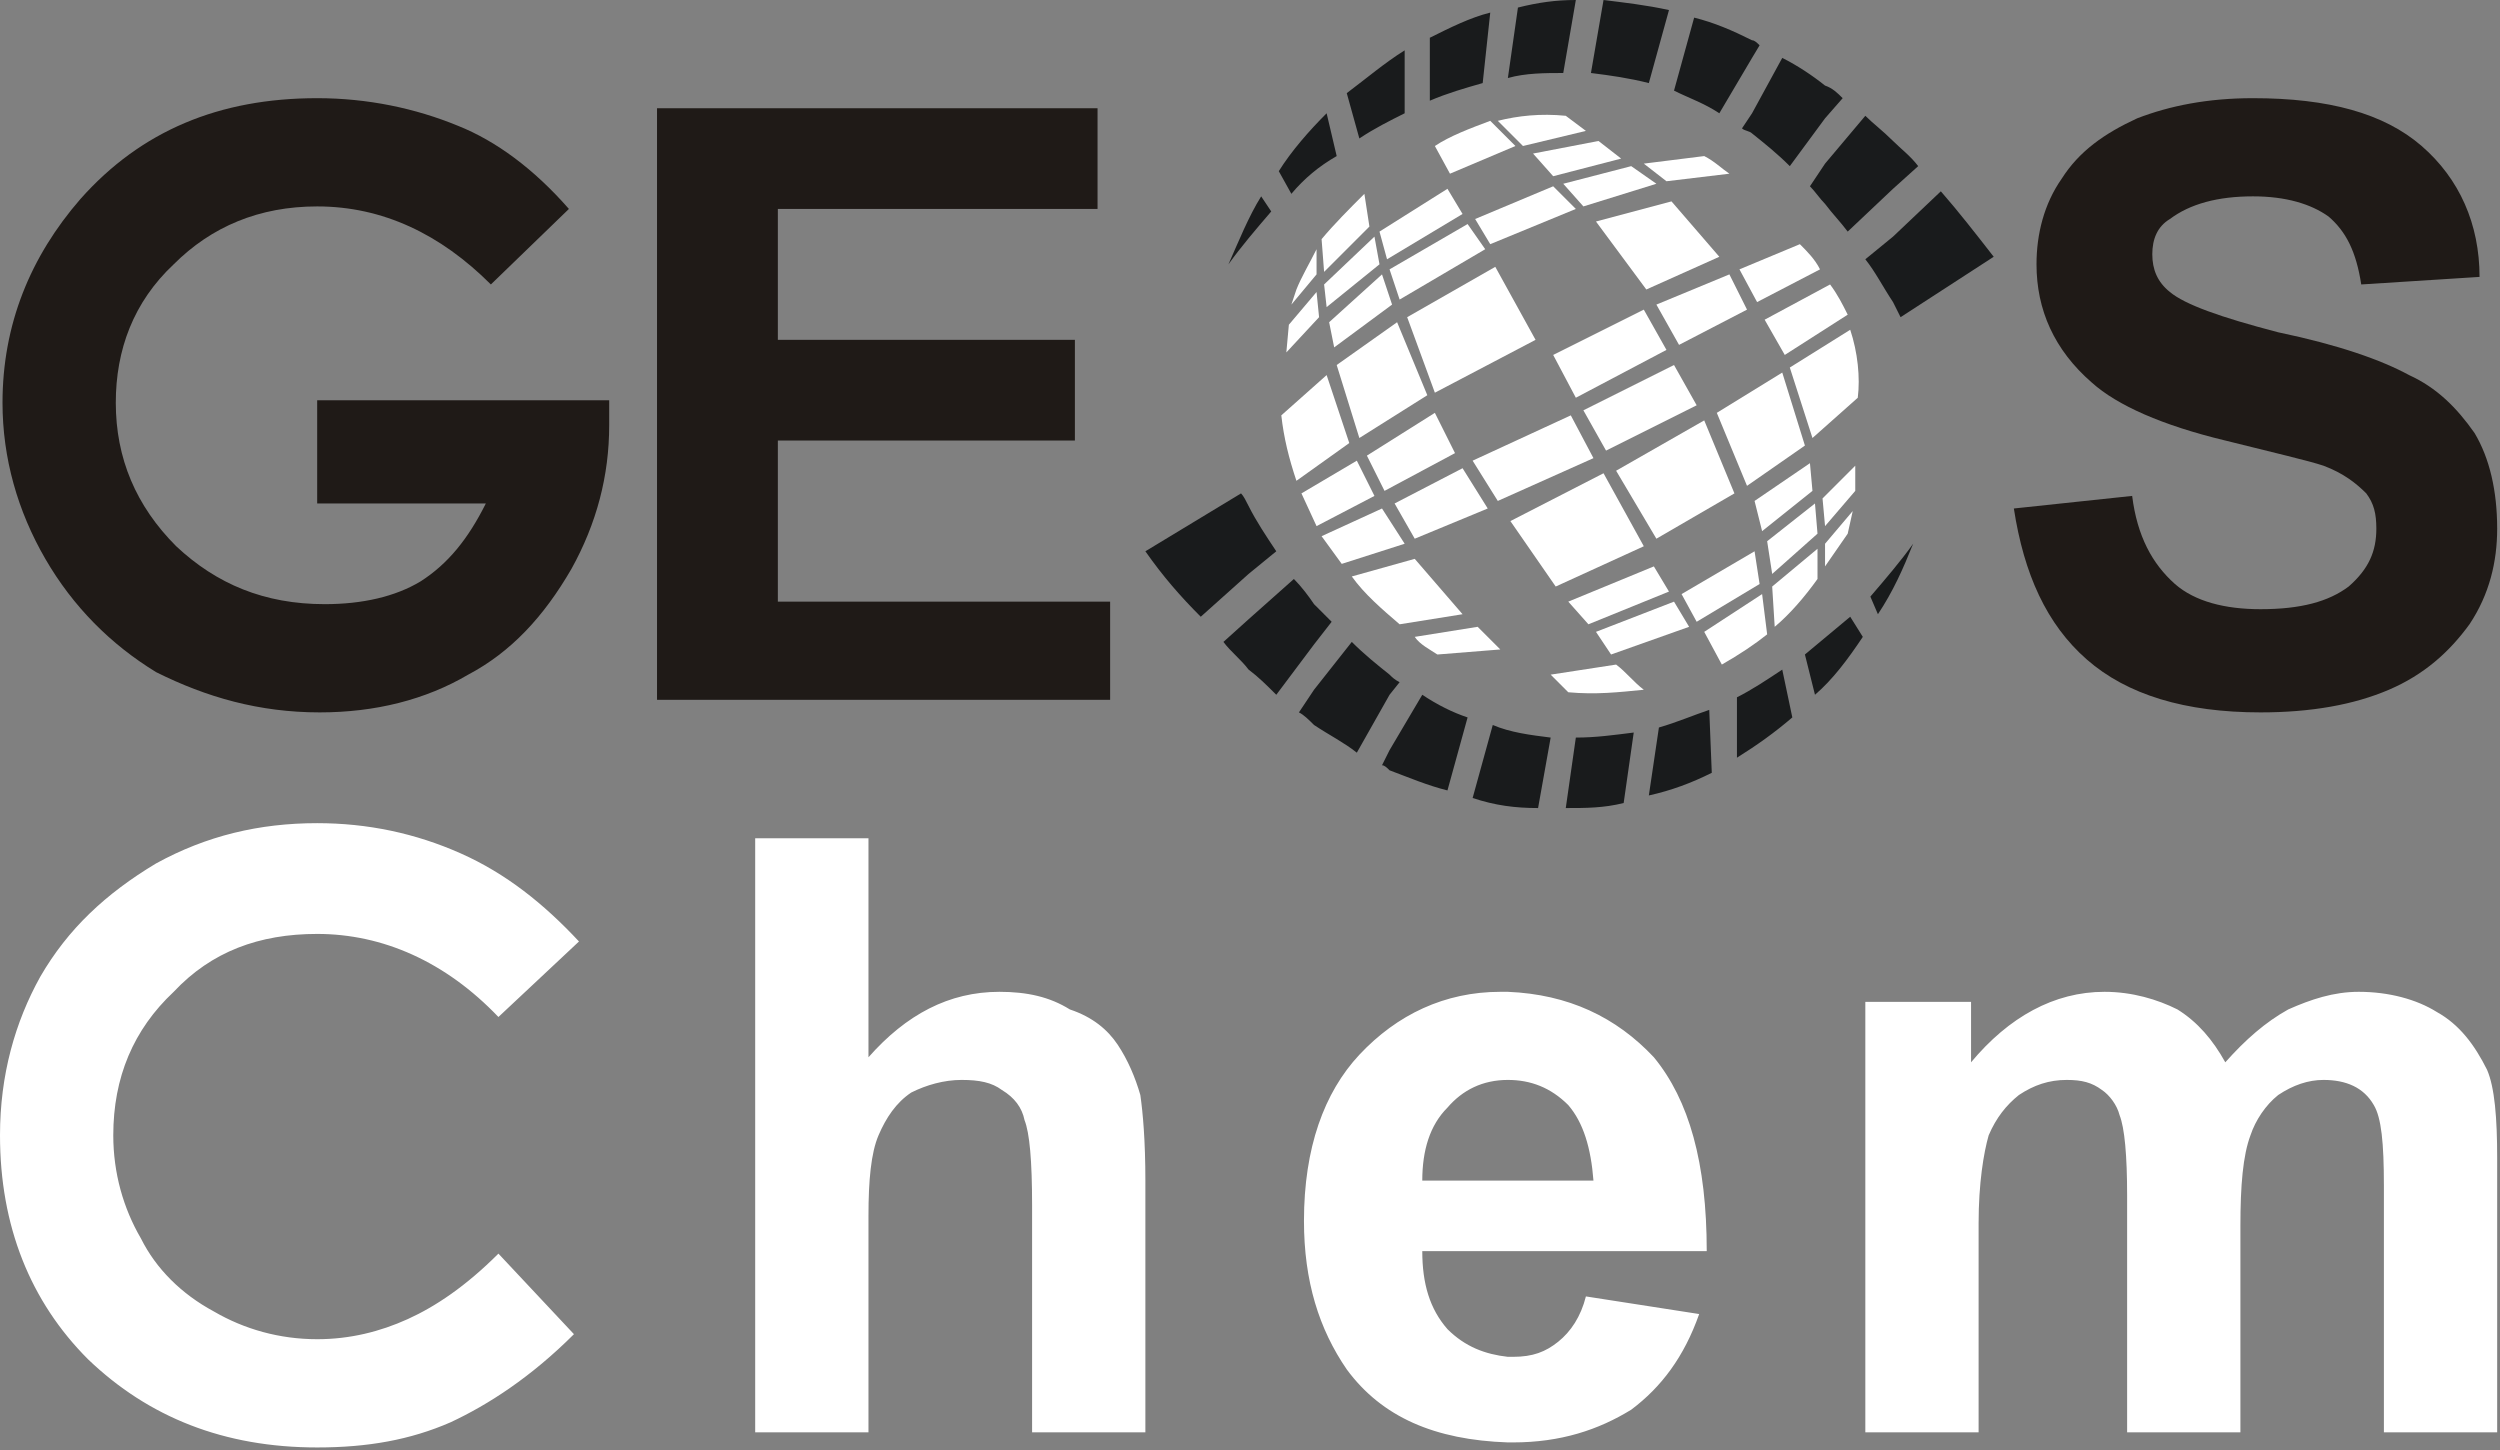 <?xml version="1.0" encoding="UTF-8" standalone="no"?>
<svg
   xmlns:dc="http://purl.org/dc/elements/1.1/"
   xmlns:cc="http://creativecommons.org/ns#"
   xmlns:rdf="http://www.w3.org/1999/02/22-rdf-syntax-ns#"
   xmlns:svg="http://www.w3.org/2000/svg"
   xmlns="http://www.w3.org/2000/svg"
   xmlns:sodipodi="http://sodipodi.sourceforge.net/DTD/sodipodi-0.dtd"
   xmlns:inkscape="http://www.inkscape.org/namespaces/inkscape"
   id="svg103"
   height="50.808mm"
   width="87.588mm"
   version="1.0"
   sodipodi:docname="geos-chem.svg"
   inkscape:version="0.92.3 (2405546, 2018-03-11)">
  <rect width="100%" height="100%" fill="#808080" stroke="none"/>
  <sodipodi:namedview
     pagecolor="#ffffff"
     bordercolor="#666666"
     borderopacity="1"
     objecttolerance="10"
     gridtolerance="10"
     guidetolerance="10"
     inkscape:pageopacity="0"
     inkscape:pageshadow="2"
     inkscape:window-width="1853"
     inkscape:window-height="1025"
     id="namedview55"
     showgrid="false"
     inkscape:zoom="4.132431"
     inkscape:cx="167.87138"
     inkscape:cy="67.959377"
     inkscape:window-x="67"
     inkscape:window-y="27"
     inkscape:window-maximized="1"
     inkscape:current-layer="svg103" />
  <defs
     id="defs3">
    <pattern
       y="0"
       x="0"
       height="6"
       width="6"
       patternUnits="userSpaceOnUse"
       id="EMFhbasepattern" />
  </defs>
  <path
     id="path5"
     d="  M 199.667,191   C 199.667,179.667 199.667,179.667 199.667,179.667   C 200,179.667 200.333,179.667 200.333,179.667   C 203,179.667 204.667,179 206.333,177.667   C 208,176.333 209.333,174.333 210,171.667   C 225,174 225,174 225,174   C 223,179.667 220,183.667 216,186.667   C 211.667,189.333 206.667,191 200.333,191   C 200,191 200,191 199.667,191   z  M 199.667,165.667   C 199.667,156.333 199.667,156.333 199.667,156.333   C 211,156.333 211,156.333 211,156.333   C 210.667,152 209.667,148.667 207.667,146.333   C 205.333,144 202.667,143 199.667,143   C 199.667,143 199.667,143 199.667,143   C 199.667,131.333 199.667,131.333 199.667,131.333   C 207.667,131.667 214,134.667 219,140   C 223.667,145.667 226,154 226,165.667   C 199.667,165.667 199.667,165.667 199.667,165.667   z  M 247,132.667   C 261,132.667 261,132.667 261,132.667   C 261,140.667 261,140.667 261,140.667   C 266,134.667 272,131.333 278.667,131.333   C 282.333,131.333 285.667,132.333 288.333,133.667   C 291,135.333 293,137.667 294.667,140.667   C 297.333,137.667 300,135.333 303,133.667   C 306,132.333 309,131.333 312.333,131.333   C 316.333,131.333 320,132.333 322.667,134   C 325.667,135.667 327.667,138.333 329.333,141.667   C 330.333,144 330.667,148 330.667,153.333   C 330.667,189.667 330.667,189.667 330.667,189.667   C 315.667,189.667 315.667,189.667 315.667,189.667   C 315.667,157 315.667,157 315.667,157   C 315.667,151.333 315.333,148 314.333,146.333   C 313,144 310.667,143 307.667,143   C 305.667,143 303.667,143.667 301.667,145   C 300,146.333 298.667,148.333 298,150.333   C 297,153 296.667,157 296.667,162.333   C 296.667,189.667 296.667,189.667 296.667,189.667   C 281.667,189.667 281.667,189.667 281.667,189.667   C 281.667,158.333 281.667,158.333 281.667,158.333   C 281.667,153 281.333,149.333 280.667,147.667   C 280.333,146.333 279.333,145 278.333,144.333   C 277,143.333 275.667,143 273.667,143   C 271.333,143 269.333,143.667 267.333,145   C 265.667,146.333 264.333,148 263.333,150.333   C 262.667,152.667 262,156.667 262,162   C 262,189.667 262,189.667 262,189.667   C 247,189.667 247,189.667 247,189.667   z  M 76.667,124.667   C 66,134.667 66,134.667 66,134.667   C 59,127.333 50.667,123.667 42,123.667   C 34.333,123.667 28,126 23,131.333   C 17.667,136.333 15,142.667 15,150.333   C 15,155.333 16.333,160 18.667,164   C 20.667,168 24,171.333 28.333,173.667   C 32.333,176 37,177.333 42,177.333   C 46.333,177.333 50.333,176.333 54,174.667   C 57.667,173 61.667,170.333 66,166   C 76,176.667 76,176.667 76,176.667   C 70.333,182.333 64.667,186 59.667,188.333   C 54.333,190.667 48.667,191.667 42,191.667   C 29.667,191.667 19.667,187.667 11.667,180   C 4,172.333 0,162.333 0,150.333   C 0,142.333 2,135.333 5.333,129.333   C 9,123 14,118.333 20.667,114.333   C 27.333,110.667 34.333,109 42,109   C 48.667,109 55,110.333 61,113   C 67,115.667 72,119.667 76.667,124.667   z  M 199.667,131.333   C 199.667,143 199.667,143 199.667,143   C 196.333,143 193.667,144.333 191.667,146.667   C 189.333,149 188.333,152.333 188.333,156.333   C 199.667,156.333 199.667,156.333 199.667,156.333   C 199.667,165.667 199.667,165.667 199.667,165.667   C 188.333,165.667 188.333,165.667 188.333,165.667   C 188.333,170 189.333,173.333 191.667,176   C 194,178.333 196.667,179.333 199.667,179.667   C 199.667,191 199.667,191 199.667,191   C 190,190.667 183,187.667 178.333,181.333   C 174.667,176 172.667,169.667 172.667,161.667   C 172.667,152 175.333,144.667 180,139.667   C 185,134.333 191.333,131.333 198.667,131.333   C 199,131.333 199.333,131.333 199.667,131.333   z  M 115,111   C 115,140 115,140 115,140   C 120,134.333 125.667,131.333 132.333,131.333   C 136,131.333 139,132 141.667,133.667   C 144.667,134.667 146.667,136.333 148,138.333   C 149.333,140.333 150.333,142.667 151,145   C 151.333,147.333 151.667,151 151.667,156.333   C 151.667,189.667 151.667,189.667 151.667,189.667   C 136.667,189.667 136.667,189.667 136.667,189.667   C 136.667,159.667 136.667,159.667 136.667,159.667   C 136.667,153.667 136.333,150 135.667,148.333   C 135.333,146.667 134.333,145.333 132.667,144.333   C 131.333,143.333 129.667,143 127.333,143   C 125,143 122.667,143.667 120.667,144.667   C 118.667,146 117.333,148 116.333,150.333   C 115.333,152.667 115,156.333 115,161   C 115,189.667 115,189.667 115,189.667   C 100,189.667 100,189.667 100,189.667   C 100,111 100,111 100,111   z "
     style="fill:#ffffff;fill-rule:nonzero;fill-opacity:1;stroke:none" />
  <path
     id="path7"
     d="  M 264,34   C 261.667,31 259.333,28 257,25.333   C 250.667,31.333 250.667,31.333 250.667,31.333   C 250.667,40 250.667,40 250.667,40   C 251,40.667 251.333,41.333 251.667,42   C 264,34 264,34 264,34   z  M 250.667,25   C 250.667,18.667 250.667,18.667 250.667,18.667   C 251.667,19.667 253,20.667 254,22   z  M 250.667,31.333   C 247,34.333 247,34.333 247,34.333   C 248.333,36 249.333,38 250.667,40   C 250.667,31.333 250.667,31.333 250.667,31.333   z  M 250.667,18.667   C 250.667,25 250.667,25 250.667,25   C 244.667,30.667 244.667,30.667 244.667,30.667   C 243.667,29.333 242.667,28.333 241.667,27   C 241.667,21.667 241.667,21.667 241.667,21.667   C 247,15.333 247,15.333 247,15.333   C 248,16.333 249.333,17.333 250.667,18.667   z  M 241.667,15.667   C 244,13 244,13 244,13   C 243.333,12.333 242.667,11.667 241.667,11.333   z  M 241.667,11.333   C 241.667,15.667 241.667,15.667 241.667,15.667   C 237,22 237,22 237,22   C 235.333,20.333 233.667,19 232,17.667   C 232,15 232,15 232,15   C 236,7.667 236,7.667 236,7.667   C 238,8.667 240,10 241.667,11.333   z  M 241.667,21.667   C 239.667,24.667 239.667,24.667 239.667,24.667   C 240.333,25.333 241,26.333 241.667,27   C 241.667,21.667 241.667,21.667 241.667,21.667   z  M 232,7.667   C 233,6 233,6 233,6   C 232.667,5.667 232.333,5.333 232,5.333   z  M 232,5.333   C 232,7.667 232,7.667 232,7.667   C 227.667,15 227.667,15 227.667,15   C 225.667,13.667 223.667,13 221.667,12   C 224.333,2.333 224.333,2.333 224.333,2.333   C 227,3 229.333,4 232,5.333   z  M 232,15   C 232,17.667 232,17.667 232,17.667   C 231.667,17.333 231,17.333 230.667,17   C 232,15 232,15 232,15   z  M 221,1.333   C 218,0.667 215,0.333 212.333,0   C 210.667,9.667 210.667,9.667 210.667,9.667   C 213.333,10 215.667,10.333 218.333,11   C 221,1.333 221,1.333 221,1.333   z  M 208.667,0   C 206,0 203.667,0.333 201,1   C 199.667,10.333 199.667,10.333 199.667,10.333   C 202,9.667 204.667,9.667 207,9.667   C 208.667,0 208.667,0 208.667,0   z  M 197.333,1.667   C 194.667,2.333 192,3.667 189.333,5   C 189.333,13.333 189.333,13.333 189.333,13.333   C 191.667,12.333 194,11.667 196.333,11   C 197.333,1.667 197.333,1.667 197.333,1.667   z  M 186,6.667   C 183.333,8.333 181,10.333 178.333,12.333   C 180,18.333 180,18.333 180,18.333   C 182,17 184,16 186,15   C 186,6.667 186,6.667 186,6.667   z  M 175.667,15   C 173.333,17.333 171,20 169.333,22.667   C 171,25.667 171,25.667 171,25.667   C 172.667,23.667 174.667,22 177,20.667   C 175.667,15 175.667,15 175.667,15   z  M 167,26   C 165.333,28.667 164,32 162.667,35   C 164.333,32.667 166.333,30.333 168.333,28   z "
     style="fill:#191b1c;fill-rule:evenodd;fill-opacity:1;stroke:none;" />
  <path
     id="path9"
     d="  M 234,84   C 232.333,85.333 230.333,86.667 228,88   C 225.667,83.667 225.667,83.667 225.667,83.667   C 233.333,78.667 233.333,78.667 233.333,78.667   z "
     style="fill:#ffffff;fill-rule:evenodd;fill-opacity:1;stroke:none" />
  <path
     id="path11"
     d="  M 240.667,76.667   C 239,79 237,81.333 235,83   C 234.667,77.667 234.667,77.667 234.667,77.667   C 240.667,72.667 240.667,72.667 240.667,72.667   z "
     style="fill:#ffffff;fill-rule:evenodd;fill-opacity:1;stroke:none" />
  <path
     id="path13"
     d="  M 217.667,91.333   C 214.333,91.667 211.333,92 207.667,91.667   C 205.333,89.333 205.333,89.333 205.333,89.333   C 214,88 214,88 214,88   C 215.333,89 216.333,90.333 217.667,91.333   z "
     style="fill:#ffffff;fill-rule:evenodd;fill-opacity:1;stroke:none" />
  <path
     id="path15"
     d="  M 233,77.333   L 224.667,82.333   L 222.667,78.667   L 232.333,73   L 233,77.333  z   "
     style="fill:#ffffff;fill-rule:evenodd;fill-opacity:1;stroke:none" />
  <path
     id="path17"
     d="  M 240.667,70.667   L 234.667,76   L 234,71.667   L 240.333,66.667   L 240.667,70.667  z   "
     style="fill:#ffffff;fill-rule:evenodd;fill-opacity:1;stroke:none" />
  <path
     id="path19"
     d="  M 223.667,83   L 213.333,86.667   L 211.333,83.667   L 221.667,79.667   L 223.667,83  z   "
     style="fill:#ffffff;fill-rule:evenodd;fill-opacity:1;stroke:none" />
  <path
     id="path21"
     d="  M 221,78.333   L 210.333,82.667   L 207.667,79.667   L 219,75   L 221,78.333  z   "
     style="fill:#ffffff;fill-rule:evenodd;fill-opacity:1;stroke:none" />
  <path
     id="path23"
     d="  M 240,65   L 233.333,70.333   L 232.333,66.333   L 239.667,61.333   L 240,65  z   "
     style="fill:#ffffff;fill-rule:evenodd;fill-opacity:1;stroke:none" />
  <path
     id="path25"
     d="  M 239,59   L 231.333,64.333   L 227.333,54.667   L 236,49.333   L 239,59  z   "
     style="fill:#ffffff;fill-rule:evenodd;fill-opacity:1;stroke:none" />
  <path
     id="path27"
     d="  M 246,52.667   C 240,58 240,58 240,58   C 237,48.667 237,48.667 237,48.667   C 245,43.667 245,43.667 245,43.667   C 246,46.667 246.333,50 246,52.667   z "
     style="fill:#ffffff;fill-rule:evenodd;fill-opacity:1;stroke:none" />
  <path
     id="path29"
     d="  M 229.667,65.333   L 219.333,71.333   L 214,62.333   L 225.667,55.667   L 229.667,65.333  z   "
     style="fill:#ffffff;fill-rule:evenodd;fill-opacity:1;stroke:none" />
  <path
     id="path31"
     d="  M 217.667,72.333   L 206,77.667   L 200,69   L 212.333,62.667   L 217.667,72.333  z   "
     style="fill:#ffffff;fill-rule:evenodd;fill-opacity:1;stroke:none" />
  <path
     id="path33"
     d="  M 198.667,86   C 190.333,86.667 190.333,86.667 190.333,86.667   C 189.333,86 188,85.333 187.333,84.333   C 195.667,83 195.667,83 195.667,83   z "
     style="fill:#ffffff;fill-rule:evenodd;fill-opacity:1;stroke:none" />
  <path
     id="path35"
     d="  M 193.667,81.333   C 185.333,82.667 185.333,82.667 185.333,82.667   C 183,80.667 180.667,78.667 179,76.333   C 187.333,74 187.333,74 187.333,74   z "
     style="fill:#ffffff;fill-rule:evenodd;fill-opacity:1;stroke:none" />
  <path
     id="path37"
     d="  M 186,72   L 177.667,74.667   L 175,71   L 183,67.333   L 186,72  z   "
     style="fill:#ffffff;fill-rule:evenodd;fill-opacity:1;stroke:none" />
  <path
     id="path39"
     d="  M 197,67.333   L 187.333,71.333   L 184.667,66.667   L 193.667,62   L 197,67.333  z   "
     style="fill:#ffffff;fill-rule:evenodd;fill-opacity:1;stroke:none" />
  <path
     id="path41"
     d="  M 211,60.667   L 198.333,66.333   L 195,61   L 208,55   L 211,60.667  z   "
     style="fill:#ffffff;fill-rule:evenodd;fill-opacity:1;stroke:none" />
  <path
     id="path43"
     d="  M 224.667,53.667   L 212.667,59.667   L 209.667,54.333   L 221.667,48.333   L 224.667,53.667  z   "
     style="fill:#ffffff;fill-rule:evenodd;fill-opacity:1;stroke:none" />
  <path
     id="path45"
     d="  M 220.667,46.333   L 208.667,52.667   L 205.667,47   L 217.667,41   L 220.667,46.333  z   "
     style="fill:#ffffff;fill-rule:evenodd;fill-opacity:1;stroke:none" />
  <path
     id="path47"
     d="  M 231.333,41   L 222.333,45.667   L 219.333,40.333   L 229,36.333   L 231.333,41  z   "
     style="fill:#ffffff;fill-rule:evenodd;fill-opacity:1;stroke:none" />
  <path
     id="path49"
     d="  M 244.667,41.667   C 236.333,47 236.333,47 236.333,47   C 233.667,42.333 233.667,42.333 233.667,42.333   C 242.333,37.667 242.333,37.667 242.333,37.667   C 243.333,39 244,40.333 244.667,41.667   z "
     style="fill:#ffffff;fill-rule:evenodd;fill-opacity:1;stroke:none" />
  <path
     id="path51"
     d="  M 241,35.667   C 232.667,40 232.667,40 232.667,40   C 230.333,35.667 230.333,35.667 230.333,35.667   C 238.333,32.333 238.333,32.333 238.333,32.333   C 239.333,33.333 240.333,34.333 241,35.667   z "
     style="fill:#ffffff;fill-rule:evenodd;fill-opacity:1;stroke:none" />
  <path
     id="path53"
     d="  M 227.667,34   L 218,38.333   L 211.333,29.333   L 221.333,26.667   L 227.667,34  z   "
     style="fill:#ffffff;fill-rule:evenodd;fill-opacity:1;stroke:none" />
  <path
     id="path55"
     d="  M 229,23   C 220.667,24 220.667,24 220.667,24   C 217.667,21.667 217.667,21.667 217.667,21.667   C 225.667,20.667 225.667,20.667 225.667,20.667   C 227,21.333 228,22.333 229,23   z "
     style="fill:#ffffff;fill-rule:evenodd;fill-opacity:1;stroke:none" />
  <path
     id="path57"
     d="  M 219.333,24.333   L 209.667,27.333   L 207,24.333   L 216,22   L 219.333,24.333  z   "
     style="fill:#ffffff;fill-rule:evenodd;fill-opacity:1;stroke:none" />
  <path
     id="path59"
     d="  M 208.667,27.667   L 197.333,32.333   L 195.333,29   L 205.667,24.667   L 208.667,27.667  z   "
     style="fill:#ffffff;fill-rule:evenodd;fill-opacity:1;stroke:none" />
  <path
     id="path61"
     d="  M 214.667,21   L 205.667,23.333   L 203,20.333   L 211.667,18.667   L 214.667,21  z   "
     style="fill:#ffffff;fill-rule:evenodd;fill-opacity:1;stroke:none" />
  <path
     id="path63"
     d="  M 210,17.333   C 201.667,19.333 201.667,19.333 201.667,19.333   C 198.333,16 198.333,16 198.333,16   C 201,15.333 204,15 207.333,15.333   z "
     style="fill:#ffffff;fill-rule:evenodd;fill-opacity:1;stroke:none" />
  <path
     id="path65"
     d="  M 200.667,19.333   C 192,23 192,23 192,23   C 190,19.333 190,19.333 190,19.333   C 192,18 194.667,17 197.333,16   z "
     style="fill:#ffffff;fill-rule:evenodd;fill-opacity:1;stroke:none" />
  <path
     id="path67"
     d="  M 203.333,45   L 190,52   L 186.333,42   L 198,35.333   L 203.333,45  z   "
     style="fill:#ffffff;fill-rule:evenodd;fill-opacity:1;stroke:none" />
  <path
     id="path69"
     d="  M 196.667,33   L 185.333,39.667   L 184,35.667   L 194.333,29.667   L 196.667,33  z   "
     style="fill:#ffffff;fill-rule:evenodd;fill-opacity:1;stroke:none" />
  <path
     id="path71"
     d="  M 193.667,28.333   L 183.667,34.333   L 182.667,30.667   L 191.667,25   L 193.667,28.333  z   "
     style="fill:#ffffff;fill-rule:evenodd;fill-opacity:1;stroke:none" />
  <path
     id="path73"
     d="  M 184.333,40.333   L 176.667,46   L 176,42.667   L 183,36.333   L 184.333,40.333  z   "
     style="fill:#ffffff;fill-rule:evenodd;fill-opacity:1;stroke:none" />
  <path
     id="path75"
     d="  M 182.667,35   L 175.667,40.667   L 175.333,37.667   L 182,31.333   L 182.667,35  z   "
     style="fill:#ffffff;fill-rule:evenodd;fill-opacity:1;stroke:none" />
  <path
     id="path77"
     d="  M 181.333,30   C 175.333,36 175.333,36 175.333,36   C 175,31.667 175,31.667 175,31.667   C 176.667,29.667 178.667,27.667 180.667,25.667   z "
     style="fill:#ffffff;fill-rule:evenodd;fill-opacity:1;stroke:none" />
  <path
     id="path79"
     d="  M 174.667,42   L 170.333,46.667   L 170.667,43   L 174.333,38.667   L 174.667,42  z   "
     style="fill:#ffffff;fill-rule:evenodd;fill-opacity:1;stroke:none" />
  <path
     id="path81"
     d="  M 174.333,36.333   C 171,40.333 171,40.333 171,40.333   C 171.667,38.333 171.667,38.333 171.667,38.333   C 172.333,36.667 173.333,35 174.333,33   z "
     style="fill:#ffffff;fill-rule:evenodd;fill-opacity:1;stroke:none" />
  <path
     id="path83"
     d="  M 192.667,60   L 183.333,65   L 181,60.333   L 190,54.667   L 192.667,60  z   "
     style="fill:#ffffff;fill-rule:evenodd;fill-opacity:1;stroke:none" />
  <path
     id="path85"
     d="  M 182,65.667   L 174.333,69.667   L 172.333,65.333   L 179.667,61   L 182,65.667  z   "
     style="fill:#ffffff;fill-rule:evenodd;fill-opacity:1;stroke:none" />
  <path
     id="path87"
     d="  M 189,52.333   L 180,58   L 177,48.333   L 185,42.667   L 189,52.333  z   "
     style="fill:#ffffff;fill-rule:evenodd;fill-opacity:1;stroke:none" />
  <path
     id="path89"
     d="  M 178.667,58.667   C 171.667,63.667 171.667,63.667 171.667,63.667   C 170.667,60.667 170,58 169.667,55   C 175.667,49.667 175.667,49.667 175.667,49.667   z "
     style="fill:#ffffff;fill-rule:evenodd;fill-opacity:1;stroke:none" />
  <path
     id="path91"
     d="  M 241.333,66   L 245.667,61.667   L 245.667,65   L 241.667,69.667   L 241.333,66  z   "
     style="fill:#ffffff;fill-rule:evenodd;fill-opacity:1;stroke:none" />
  <path
     id="path93"
     d="  M 241.667,72   L 245.333,67.667   L 244.667,70.667   L 241.667,75   L 241.667,72  z   "
     style="fill:#ffffff;fill-rule:evenodd;fill-opacity:1;stroke:none" />
  <path
     id="path95"
     d="  M 184,102   C 184,99.333 184,99.333 184,99.333   C 188.333,92 188.333,92 188.333,92   C 190.333,93.333 192.333,94.333 194.333,95   C 191.667,104.667 191.667,104.667 191.667,104.667   C 189,104 186.667,103 184,102   z  M 184,92   C 184,89.333 184,89.333 184,89.333   C 184.333,89.667 184.667,90 185.333,90.333   C 184,92 184,92 184,92   z  M 195,105.667   C 198,106.667 200.667,107 203.667,107   C 205.333,97.667 205.333,97.667 205.333,97.667   C 202.667,97.333 200,97 197.667,96   C 195,105.667 195,105.667 195,105.667   z  M 207.333,107   C 210,107 212.333,107 215,106.333   C 216.333,97 216.333,97 216.333,97   C 213.667,97.333 211.333,97.667 208.667,97.667   C 207.333,107 207.333,107 207.333,107   z  M 218.333,105.333   C 221.333,104.667 224,103.667 226.667,102.333   C 226.333,94 226.333,94 226.333,94   C 224.333,94.667 222,95.667 219.667,96.333   C 218.333,105.333 218.333,105.333 218.333,105.333   z  M 230,100.333   C 232.667,98.667 235,97 237.333,95   C 236,88.667 236,88.667 236,88.667   C 234,90 232,91.333 230,92.333   C 230,100.333 230,100.333 230,100.333   z  M 240.333,92   C 242.667,90 244.667,87.333 246.667,84.333   C 245,81.667 245,81.667 245,81.667   C 243,83.333 241,85 239,86.667   C 240.333,92 240.333,92 240.333,92   z  M 248.667,81.333   C 250.667,78.333 252,75.333 253.333,72   C 251.667,74.333 249.667,76.667 247.667,79   z  M 184,89.333   C 184,92 184,92 184,92   C 179.667,99.667 179.667,99.667 179.667,99.667   C 178,98.333 176,97.333 174,96   C 174,91.333 174,91.333 174,91.333   C 179,85 179,85 179,85   C 180.667,86.667 182.333,88 184,89.333   z  M 184,99.333   C 183,101.333 183,101.333 183,101.333   C 183.333,101.333 183.667,101.667 184,102   C 184,99.333 184,99.333 184,99.333   z  M 174,85.333   C 176.333,82.333 176.333,82.333 176.333,82.333   C 175.667,81.667 174.667,80.667 174,80   z  M 165.333,76   C 169,73 169,73 169,73   C 167.667,71 166.333,69 165.333,67   C 165.333,76 165.333,76 165.333,76   z  M 174,80   C 174,85.333 174,85.333 174,85.333   C 169,92 169,92 169,92   C 167.667,90.667 166.667,89.667 165.333,88.667   C 165.333,82 165.333,82 165.333,82   C 171.333,76.667 171.333,76.667 171.333,76.667   C 172.333,77.667 173.333,79 174,80   z  M 174,91.333   C 172,94.333 172,94.333 172,94.333   C 172.667,94.667 173.333,95.333 174,96   z  M 151.667,73   C 154,76.333 156.333,79 159,81.667   C 165.333,76 165.333,76 165.333,76   C 165.333,67 165.333,67 165.333,67   C 165,66.333 164.667,65.667 164.333,65.333   C 151.667,73 151.667,73 151.667,73   z  M 165.333,82   C 165.333,88.667 165.333,88.667 165.333,88.667   C 164.333,87.333 163,86.333 162,85   z "
     style="fill:#191b1c;fill-rule:evenodd;fill-opacity:1;stroke:none;" />
  <path
     id="path97"
     d="  M 266.667,67.333   C 282.333,65.667 282.333,65.667 282.333,65.667   C 283,71 285,74.667 288,77.333   C 290.667,79.667 294.667,80.667 299.333,80.667   C 304.667,80.667 308.333,79.667 311,77.667   C 313.667,75.333 314.667,73 314.667,70   C 314.667,68 314.333,66.667 313.333,65.333   C 312,64 310.333,62.667 307.667,61.667   C 305.667,61 301.333,60 294.667,58.333   C 286.333,56.333 280.333,53.667 277,50.667   C 272,46.333 269.667,41 269.667,35   C 269.667,31 270.667,27 273,23.667   C 275.333,20 278.667,17.667 283,15.667   C 287.333,14 292.333,13 298.333,13   C 308.333,13 315.667,15 320.667,19.333   C 325.667,23.667 328.333,29.667 328.333,36.667   C 312.667,37.667 312.667,37.667 312.667,37.667   C 312,33.333 310.667,30.667 308.333,28.667   C 306,27 302.667,26 298.333,26   C 293.667,26 290,27 287.333,29   C 285.667,30 285,31.667 285,33.667   C 285,35.667 285.667,37.333 287.333,38.667   C 289.333,40.333 294,42 301.667,44   C 309.667,45.667 315.333,47.667 319,49.667   C 322.667,51.333 325.333,54 327.667,57.333   C 329.667,60.667 330.667,65 330.667,70   C 330.667,74.333 329.667,78.667 327,82.667   C 324.333,86.333 321,89.333 316.333,91.333   C 311.667,93.333 306,94.333 299.333,94.333   C 289.333,94.333 281.667,92 276.333,87.333   C 271,82.667 268,76 266.667,67.333   z "
     style="fill:#1f1a17;fill-rule:nonzero;fill-opacity:1;stroke:none;" />
  <path
     id="path99"
     d="  M 87,92.667   L 87,14.333   L 145.333,14.333   L 145.333,27.667   L 103,27.667   L 103,45   L 142.333,45   L 142.333,58.333   L 103,58.333   L 103,79.667   L 147,79.667   L 147,92.667   L 87,92.667  z   "
     style="fill:#1f1a17;fill-rule:nonzero;fill-opacity:1;stroke:none;" />
  <path
     id="path101"
     d="  M 75.333,27.667   C 65,37.667 65,37.667 65,37.667   C 58.333,31 50.667,27.333 42,27.333   C 34.333,27.333 28,30 23,35   C 17.667,40 15.333,46.333 15.333,53.333   C 15.333,60.667 18,67 23.333,72.333   C 28.667,77.333 35,80 43,80   C 48,80 52.333,79 55.667,77   C 59.333,74.667 62,71.333 64.333,66.667   C 42,66.667 42,66.667 42,66.667   C 42,53 42,53 42,53   C 80.667,53 80.667,53 80.667,53   C 80.667,56.333 80.667,56.333 80.667,56.333   C 80.667,63 79,69.333 75.667,75.333   C 72,81.667 67.667,86.333 62,89.333   C 56.333,92.667 49.667,94.333 42.333,94.333   C 34.333,94.333 27.333,92.333 20.667,89   C 14.667,85.333 9.667,80.333 6,74   C 2.333,67.667 0.333,60.667 0.333,53.333   C 0.333,43 4,34 10.667,26.333   C 18.667,17.333 29,13 42,13   C 48.667,13 55,14.333 60.667,16.667   C 65.667,18.667 70.667,22.333 75.333,27.667   z "
     style="fill:#1f1a17;fill-rule:nonzero;fill-opacity:1;stroke:none;" />
</svg>
